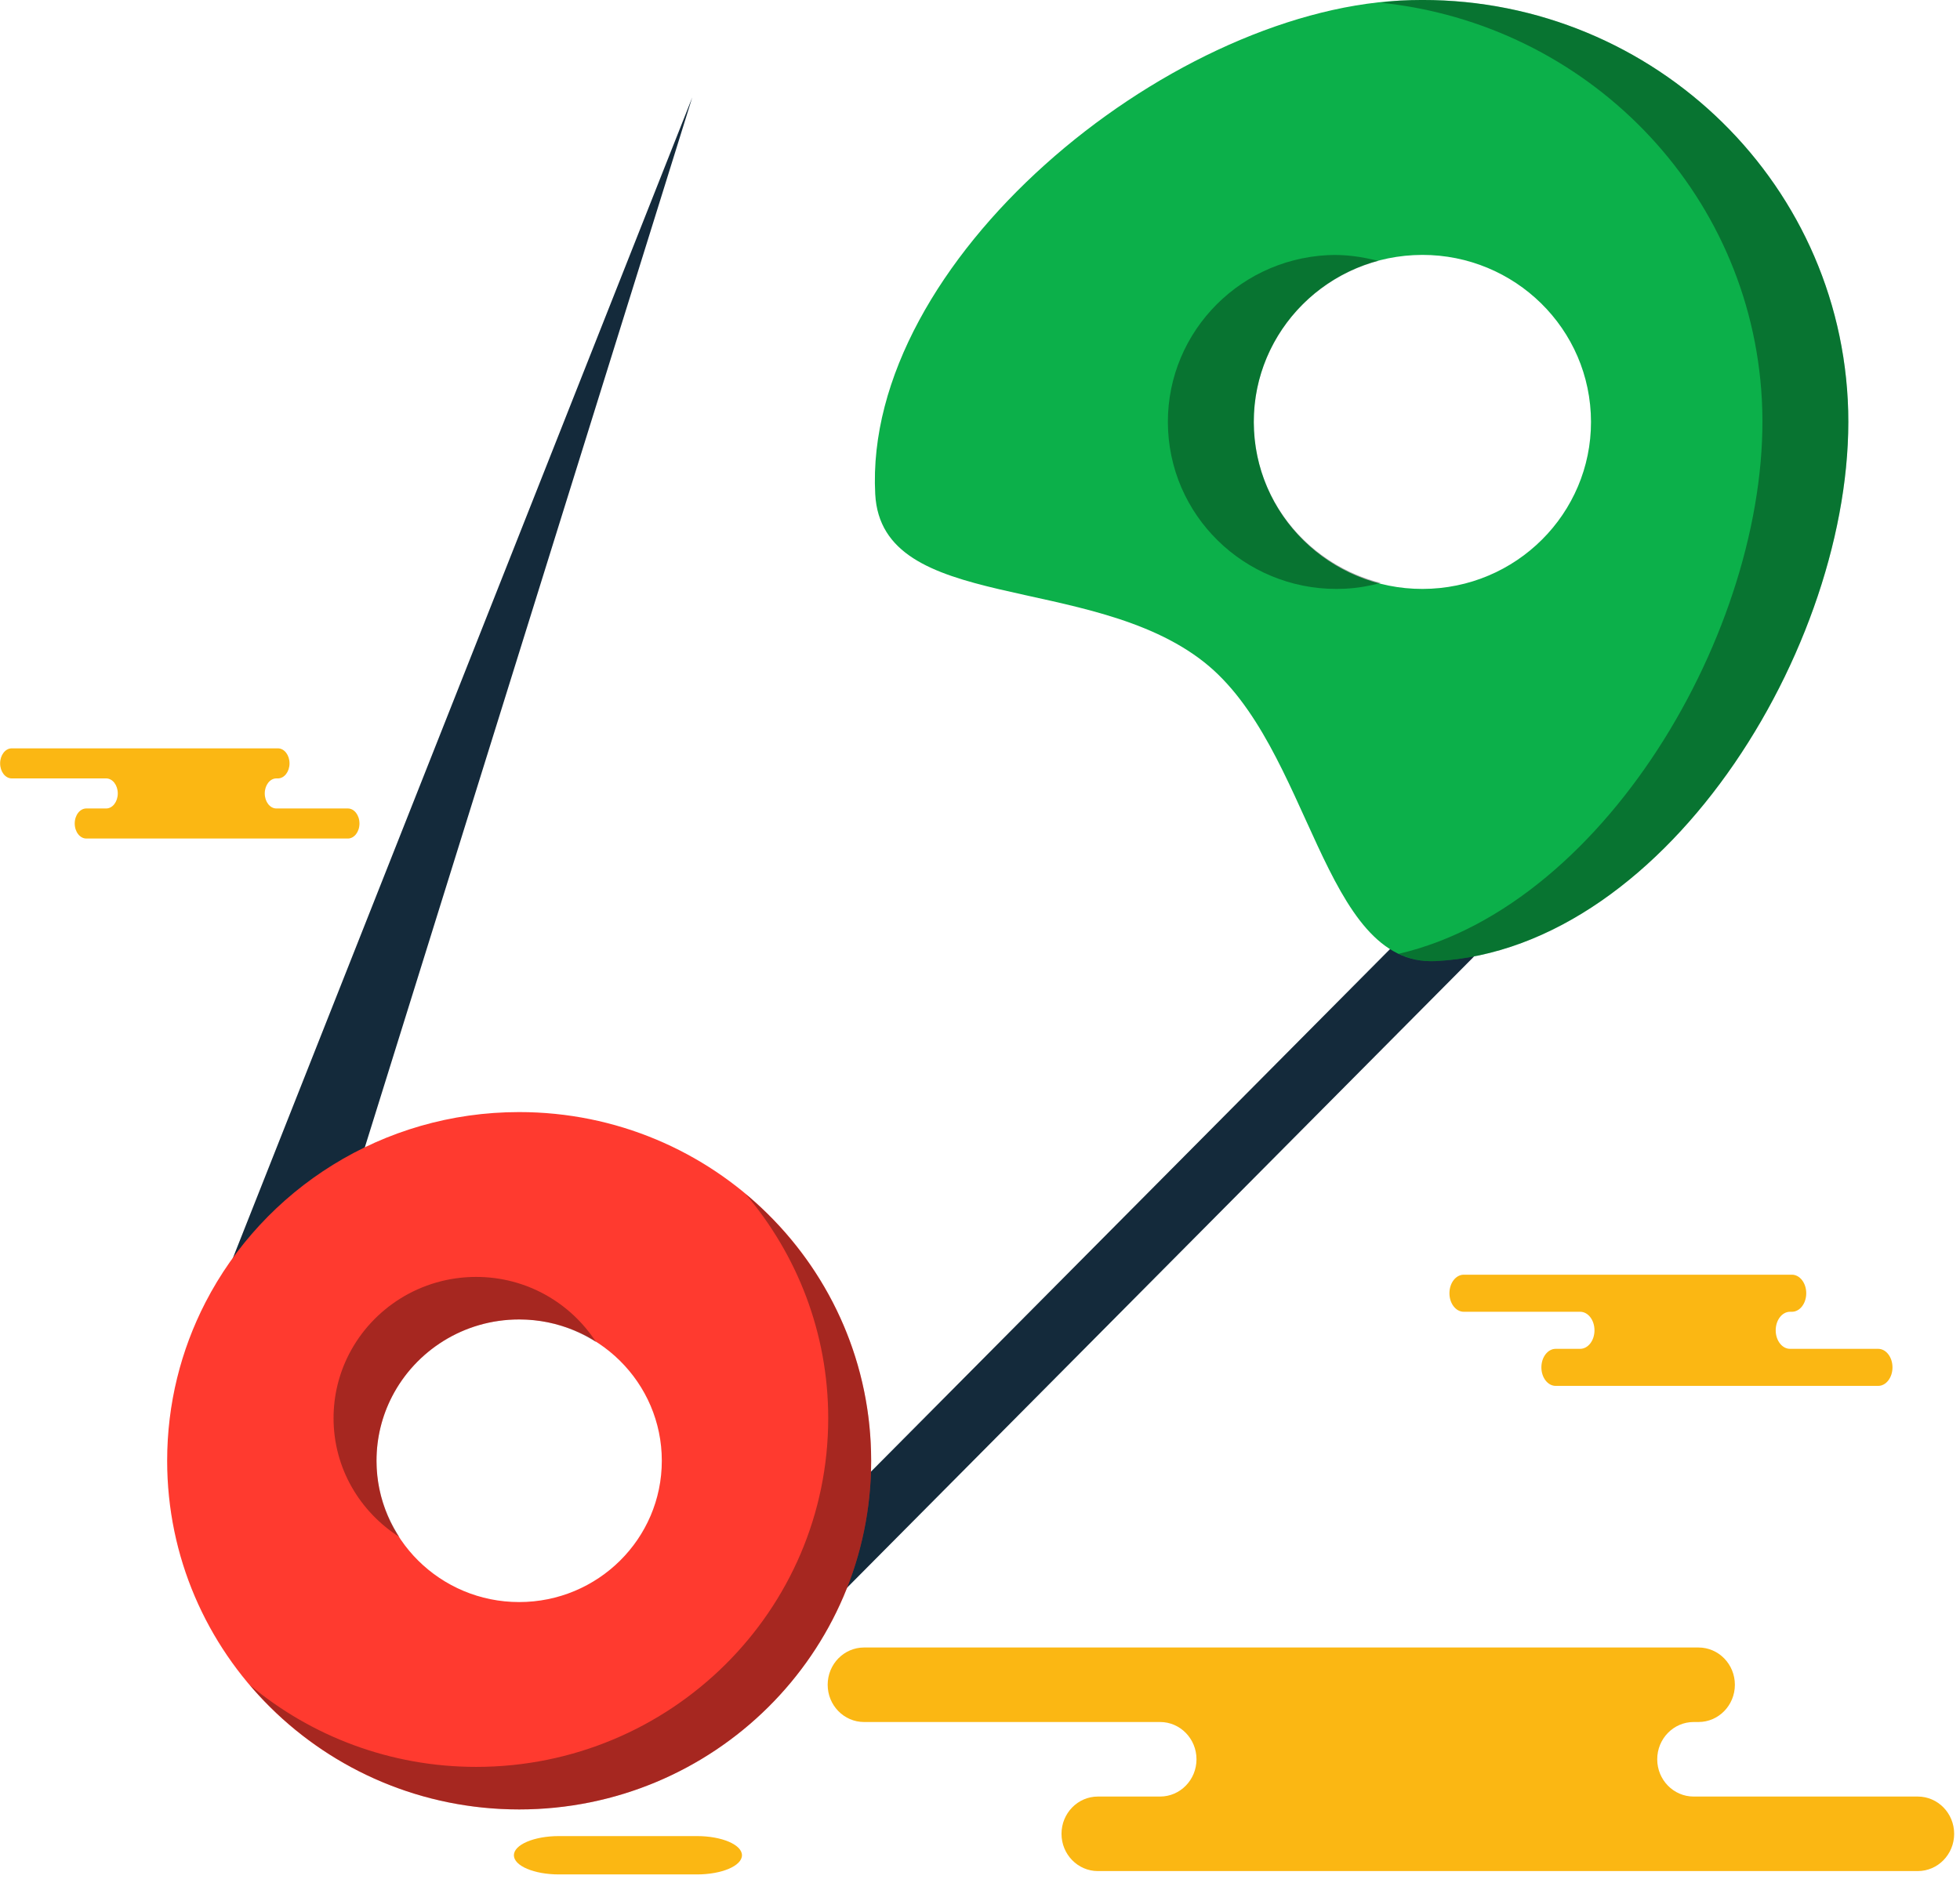 <svg xmlns="http://www.w3.org/2000/svg" xmlns:xlink="http://www.w3.org/1999/xlink" preserveAspectRatio="xMidYMid" width="219" height="210" viewBox="0 0 219 210">
  <defs>
    <style>

      .cls-3 {
        fill: #142a3b;
      }

      .cls-5 {
        fill: #ff3a2f;
      }

      .cls-6 {
        fill: #020403;
        opacity: 0.35;
      }

      .cls-8 {
        fill: #0cb04a;
      }

      .cls-11 {
        fill: #fbb713;
      }
    </style>
  </defs>
  <g id="group-164svg">
    <path d="M23.510,146.935 C23.510,146.935 77.349,10.885 77.349,10.885 C77.349,10.885 33.814,150.506 33.814,150.506 C32.924,153.361 29.865,154.962 26.982,154.080 C24.101,153.196 22.486,150.167 23.376,147.312 C23.415,147.189 23.463,147.053 23.510,146.935 Z" id="path-1" class="cls-3" fill-rule="evenodd"/>
    <path d="M82.723,187.895 C81.803,187.895 80.880,187.550 80.172,186.859 C78.741,185.462 78.719,183.181 80.129,181.761 C80.129,181.761 159.358,101.989 159.358,101.989 C160.761,100.570 163.070,100.550 164.501,101.948 C165.935,103.345 165.956,105.628 164.544,107.046 C164.544,107.046 85.318,186.817 85.318,186.817 C84.608,187.535 83.666,187.895 82.723,187.895 Z" id="path-2" class="cls-3" fill-rule="evenodd"/>
    <path d="M58.008,124.274 C42.714,124.274 29.460,132.921 22.953,145.548 C20.218,150.856 18.677,156.869 18.677,163.238 C18.677,184.757 36.285,202.203 58.008,202.203 C79.730,202.203 97.339,184.757 97.339,163.238 C97.339,141.718 79.730,124.274 58.008,124.274 ZM58.008,179.029 C49.205,179.029 42.069,171.959 42.069,163.238 C42.069,160.657 42.694,158.220 43.802,156.069 C46.438,150.952 51.810,147.448 58.008,147.448 C66.810,147.448 73.947,154.517 73.947,163.238 C73.947,171.959 66.810,179.029 58.008,179.029 Z" id="path-3" class="cls-5" fill-rule="evenodd"/>
    <path d="M44.617,171.750 C43.021,169.290 42.069,166.380 42.069,163.238 C42.069,160.657 42.694,158.220 43.802,156.069 C46.438,150.952 51.810,147.448 58.008,147.448 C61.179,147.448 64.117,148.390 66.599,149.973 C63.765,145.605 58.842,142.695 53.209,142.695 C47.012,142.695 41.640,146.198 39.003,151.316 C37.894,153.467 37.270,155.903 37.270,158.484 C37.270,164.063 40.208,168.940 44.617,171.750 Z" id="path-4" class="cls-6" fill-rule="evenodd"/>
    <path d="M83.305,133.423 C89.061,140.198 92.541,148.936 92.541,158.484 C92.541,180.004 74.932,197.449 53.209,197.449 C43.570,197.449 34.750,194.001 27.909,188.298 C35.125,196.793 45.925,202.203 58.008,202.203 C79.730,202.203 97.339,184.757 97.339,163.238 C97.339,151.268 91.880,140.571 83.305,133.423 Z" id="path-5" class="cls-6" fill-rule="evenodd"/>
    <path d="M156.459,0.063 C130.208,1.415 96.429,29.210 97.793,55.215 C98.496,68.594 121.778,63.934 134.522,73.980 C146.548,83.458 147.692,108.056 160.435,107.400 C186.687,106.049 207.825,70.708 206.460,44.702 C205.097,18.698 182.711,-1.288 156.459,0.063 ZM159.908,65.787 C149.517,66.323 140.656,58.412 140.117,48.118 C139.575,37.824 147.561,29.046 157.952,28.511 C168.343,27.976 177.204,35.887 177.744,46.182 C178.284,56.474 170.298,65.252 159.908,65.787 Z" id="path-6" class="cls-8" fill-rule="evenodd"/>
    <path d="M153.991,29.155 C152.186,28.695 150.315,28.411 148.355,28.511 C137.964,29.046 129.978,37.824 130.519,48.118 C131.058,58.412 139.920,66.323 150.311,65.787 C151.681,65.718 153.001,65.486 154.272,65.144 C146.505,63.169 140.554,56.471 140.117,48.118 C139.648,39.181 145.613,31.404 153.991,29.155 Z" id="path-7" class="cls-6" fill-rule="evenodd"/>
    <path d="M156.459,0.063 C155.740,0.100 154.998,0.230 154.270,0.306 C177.194,2.654 195.631,21.188 196.863,44.702 C198.132,68.878 179.943,101.084 156.288,106.587 C157.530,107.174 158.895,107.479 160.435,107.400 C186.687,106.049 207.825,70.708 206.460,44.702 C205.097,18.698 182.711,-1.288 156.459,0.063 Z" id="path-8" class="cls-6" fill-rule="evenodd"/>
    <path d="M178.130,184.107 C178.130,184.107 189.779,184.107 189.779,184.107 C192.026,184.107 193.846,185.970 193.846,188.271 C193.846,190.570 192.026,192.434 189.779,192.434 C189.779,192.434 189.238,192.434 189.238,192.434 C186.992,192.434 185.170,194.300 185.170,196.599 C185.170,198.899 186.992,200.763 189.238,200.763 C189.238,200.763 214.280,200.763 214.280,200.763 C216.526,200.763 218.347,202.627 218.347,204.928 C218.347,207.227 216.526,209.092 214.280,209.092 C214.280,209.092 184.185,209.092 184.185,209.092 C184.185,209.092 122.673,209.092 122.673,209.092 C120.427,209.092 118.607,207.227 118.607,204.928 C118.607,202.627 120.427,200.763 122.673,200.763 C122.673,200.763 129.623,200.763 129.623,200.763 C131.869,200.763 133.690,198.899 133.690,196.599 C133.690,194.300 131.869,192.434 129.623,192.434 C129.623,192.434 96.547,192.434 96.547,192.434 C94.301,192.434 92.480,190.570 92.480,188.271 C92.480,185.970 94.301,184.107 96.547,184.107 C96.547,184.107 104.364,184.107 104.364,184.107 C104.364,184.107 178.130,184.107 178.130,184.107 Z" id="path-9" class="cls-11" fill-rule="evenodd"/>
    <path d="M77.871,209.466 C80.650,209.466 82.903,208.507 82.903,207.324 C82.903,206.142 80.650,205.181 77.871,205.181 C77.871,205.181 62.451,205.181 62.451,205.181 C59.672,205.181 57.419,206.142 57.419,207.324 C57.419,208.507 59.672,209.466 62.451,209.466 C62.451,209.466 77.871,209.466 77.871,209.466 Z" id="path-10" class="cls-11" fill-rule="evenodd"/>
    <path d="M195.639,142.447 C195.639,142.447 200.220,142.447 200.220,142.447 C201.103,142.447 201.820,143.375 201.820,144.519 C201.820,145.663 201.103,146.590 200.220,146.590 C200.220,146.590 200.007,146.590 200.007,146.590 C199.123,146.590 198.408,147.517 198.408,148.661 C198.408,149.805 199.123,150.731 200.007,150.731 C200.007,150.731 209.857,150.731 209.857,150.731 C210.739,150.731 211.456,151.660 211.456,152.803 C211.456,153.946 210.739,154.873 209.857,154.873 C209.857,154.873 198.020,154.873 198.020,154.873 C198.020,154.873 173.825,154.873 173.825,154.873 C172.942,154.873 172.226,153.946 172.226,152.803 C172.226,151.660 172.942,150.731 173.825,150.731 C173.825,150.731 176.560,150.731 176.560,150.731 C177.443,150.731 178.159,149.805 178.159,148.661 C178.159,147.517 177.443,146.590 176.560,146.590 C176.560,146.590 163.551,146.590 163.551,146.590 C162.667,146.590 161.952,145.663 161.952,144.519 C161.952,143.375 162.667,142.447 163.551,142.447 C163.551,142.447 166.625,142.447 166.625,142.447 C166.625,142.447 195.639,142.447 195.639,142.447 Z" id="path-11" class="cls-11" fill-rule="evenodd"/>
    <path d="M27.337,83.627 C27.337,83.627 31.052,83.627 31.052,83.627 C31.769,83.627 32.350,84.379 32.350,85.307 C32.350,86.234 31.769,86.987 31.052,86.987 C31.052,86.987 30.879,86.987 30.879,86.987 C30.164,86.987 29.582,87.739 29.582,88.666 C29.582,89.593 30.164,90.346 30.879,90.346 C30.879,90.346 38.868,90.346 38.868,90.346 C39.585,90.346 40.165,91.098 40.165,92.026 C40.165,92.954 39.585,93.705 38.868,93.705 C38.868,93.705 29.268,93.705 29.268,93.705 C29.268,93.705 9.646,93.705 9.646,93.705 C8.929,93.705 8.349,92.954 8.349,92.026 C8.349,91.098 8.929,90.346 9.646,90.346 C9.646,90.346 11.862,90.346 11.862,90.346 C12.579,90.346 13.160,89.593 13.160,88.666 C13.160,87.739 12.579,86.987 11.862,86.987 C11.862,86.987 1.312,86.987 1.312,86.987 C0.595,86.987 0.014,86.234 0.014,85.307 C0.014,84.379 0.595,83.627 1.312,83.627 C1.312,83.627 3.805,83.627 3.805,83.627 C3.805,83.627 27.337,83.627 27.337,83.627 Z" id="path-12" class="cls-11" fill-rule="evenodd"/>
  </g>
</svg>
